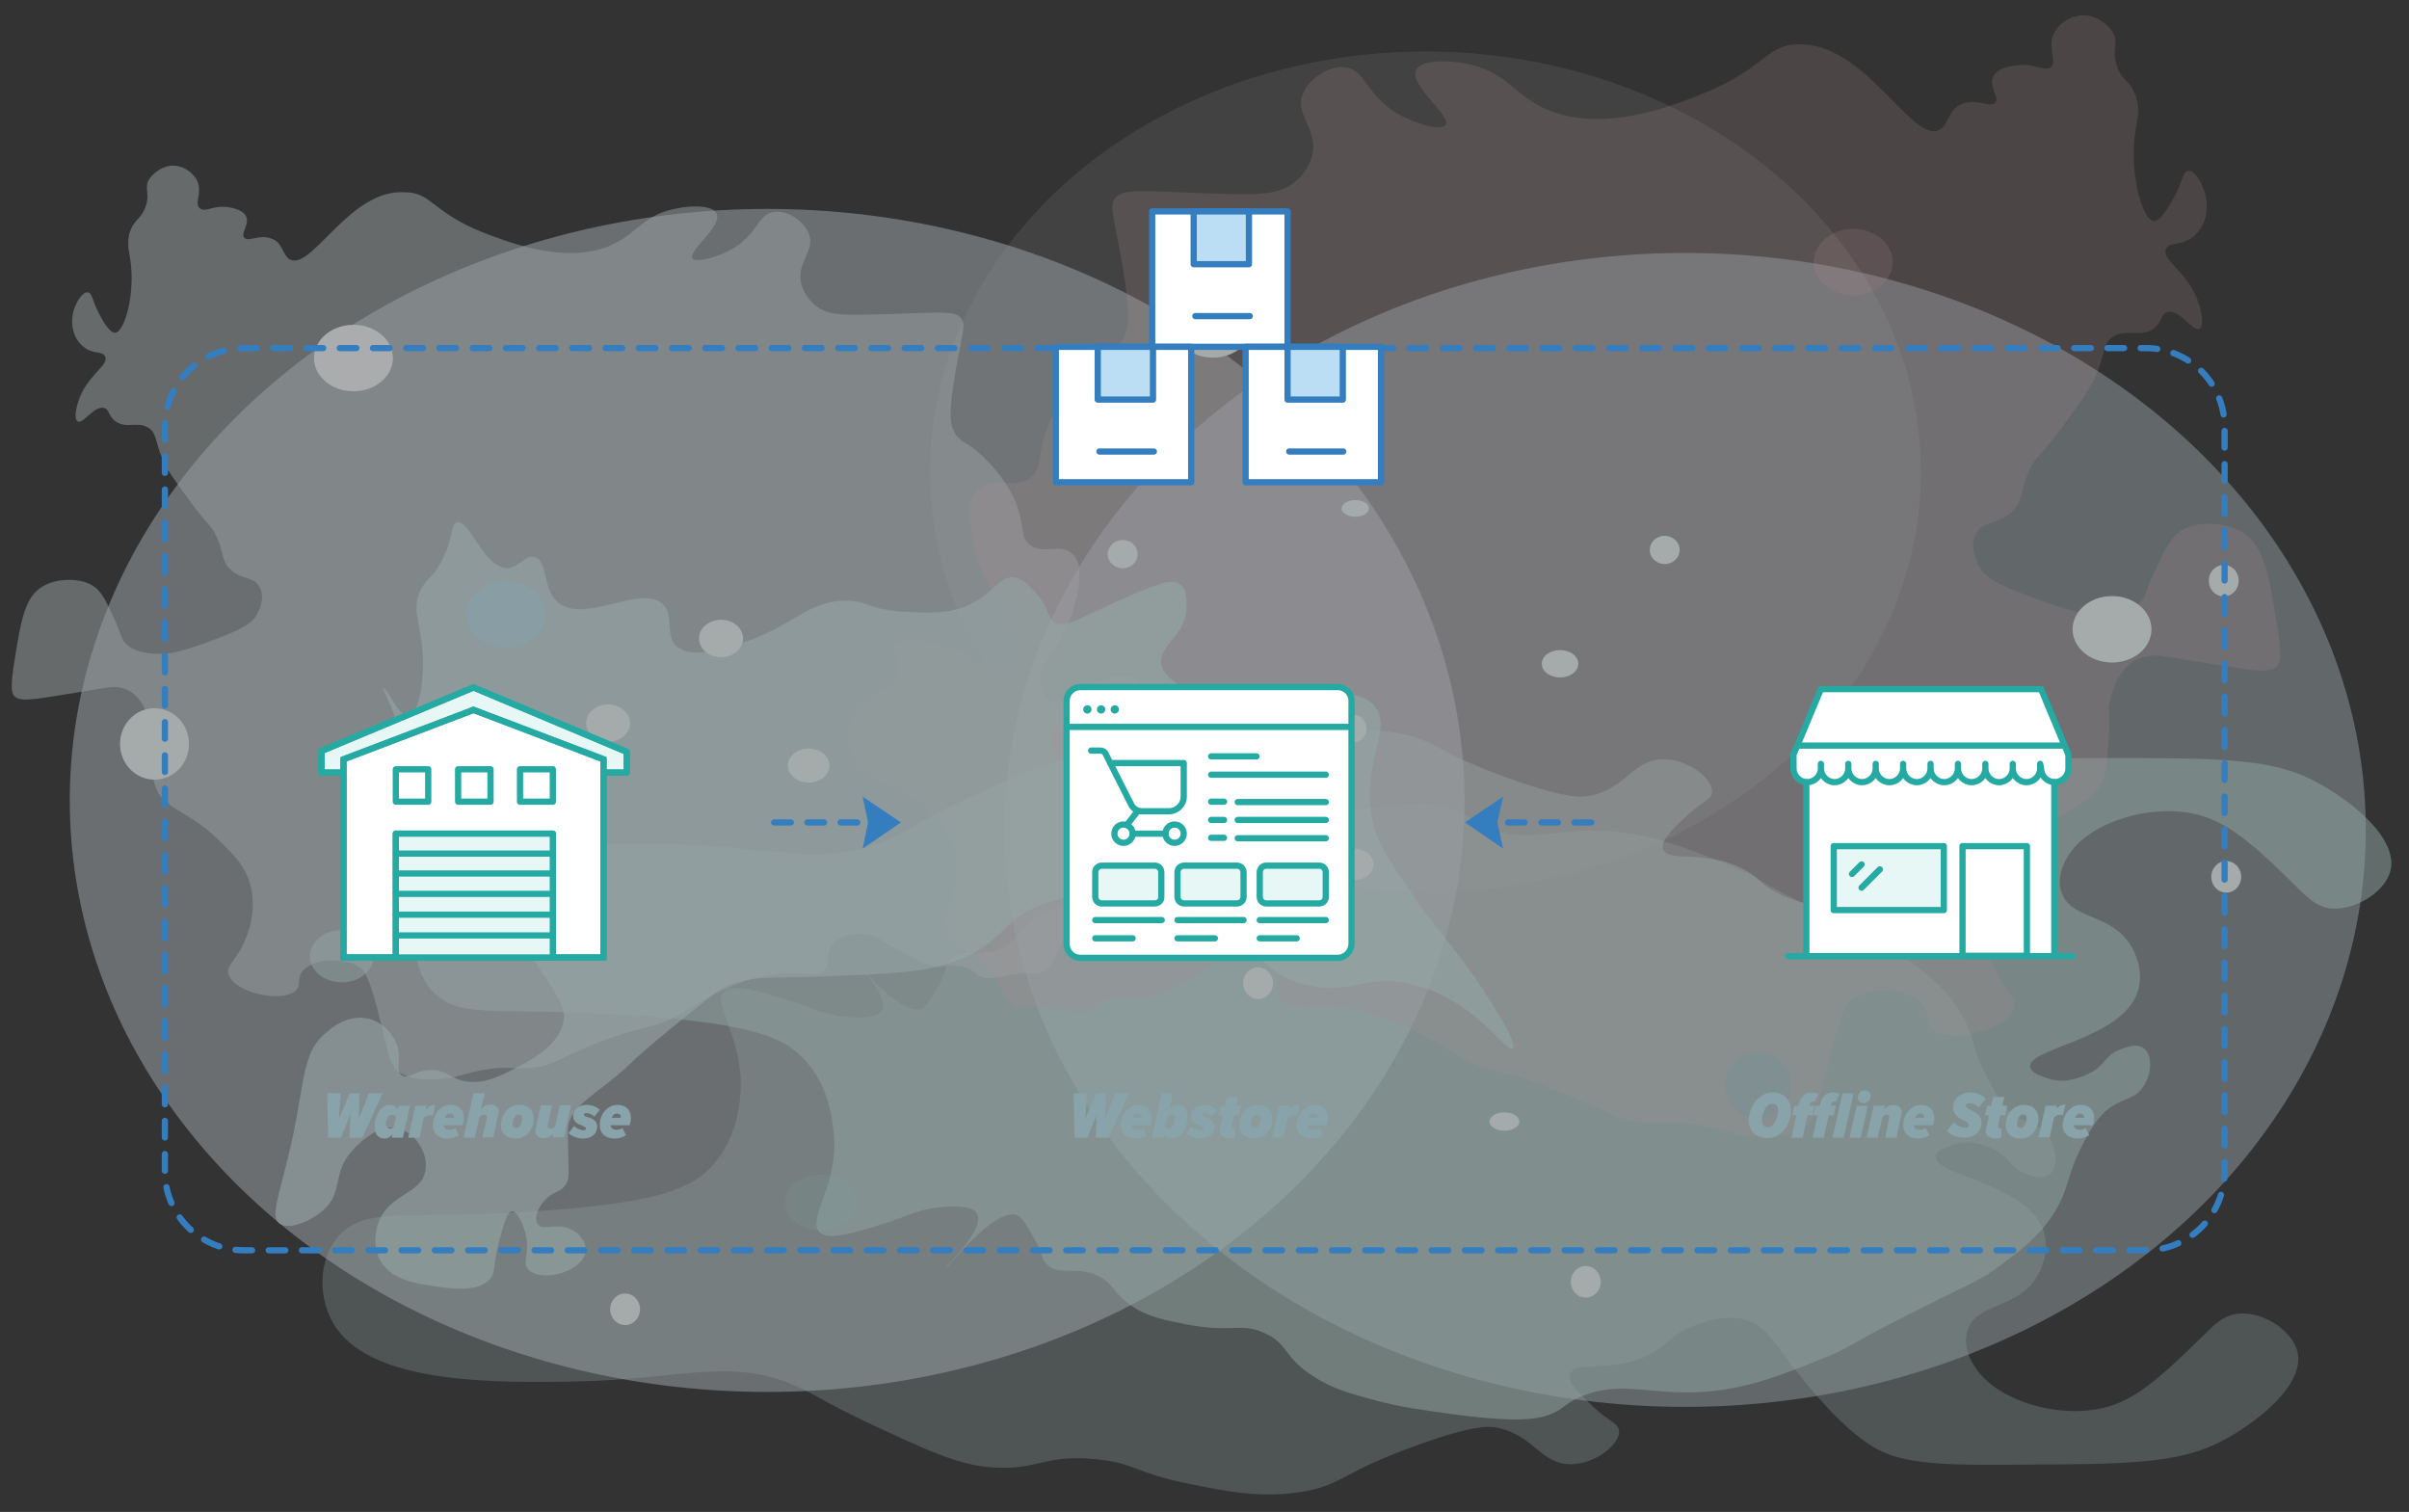 <?xml version="1.0" encoding="utf-8"?>
<!-- Generator: Adobe Illustrator 21.1.0, SVG Export Plug-In . SVG Version: 6.00 Build 0)  -->
<svg version="1.1" id="Layer_1" xmlns="http://www.w3.org/2000/svg" xmlns:xlink="http://www.w3.org/1999/xlink" x="0px" y="0px"
	 width="580px" height="364px" viewBox="0 0 580 364" style="enable-background:new 0 0 580 364;" xml:space="preserve">
<rect x="0" y="0" width="580" height="364" fill="#333333" stroke="none"/>
<style type="text/css">
	.st0{opacity:0.6;}
	.st1{opacity:0.5;fill:#EFF7FE;enable-background:new    ;}
	.st2{opacity:0.15;fill:#DFE6EA;enable-background:new    ;}
	.st3{opacity:0.45;fill:#E1F5FB;enable-background:new    ;}
	.st4{opacity:0.3;fill:#D1F0EF;enable-background:new    ;}
	.st5{opacity:0.5;fill:#D1F0EF;enable-background:new    ;}
	.st6{opacity:0.5;fill:#DCE8EF;enable-background:new    ;}
	.st7{opacity:0.2;fill:#FCC8CE;enable-background:new    ;}
	.st8{opacity:0.6;fill:#D5F1F1;enable-background:new    ;}
	.st9{opacity:0.6;fill:#BBE9F9;enable-background:new    ;}
	.st10{fill:#F1FAFA;}
	.st11{opacity:0.2;fill:#FCB9C6;enable-background:new    ;}
	.st12{fill:#FCFDFF;}
	.st13{opacity:0.1;fill:#1DD4FF;enable-background:new    ;}
	.st14{opacity:0.2;fill:#A2EAE0;enable-background:new    ;}
	.st15{fill:#FFFFFF;}
	.st16{fill:none;stroke:#24AAA3;stroke-width:1.5;stroke-linecap:round;stroke-linejoin:round;stroke-miterlimit:10;}
	.st17{fill:#E6F7F6;}
	.st18{fill:#88A3AA;}
	.st19{enable-background:new    ;}
	.st20{fill:none;stroke:#24AAA3;stroke-width:1.5;stroke-miterlimit:10;}
	.st21{fill:#24AAA3;}
	
		.st22{fill:none;stroke:#347EC0;stroke-width:1.5;stroke-linecap:round;stroke-linejoin:round;stroke-miterlimit:10;stroke-dasharray:4;}
	.st23{fill:#347EC0;}
	.st24{fill:#E6F7F6;stroke:#24AAA3;stroke-width:1.5;stroke-linecap:round;stroke-linejoin:round;stroke-miterlimit:10;}
	.st25{fill:none;stroke:#24AAA3;stroke-width:1.5;stroke-linecap:round;stroke-linejoin:round;}
	.st26{fill:#FFFFFF;stroke:#24AAA3;stroke-width:1.5;stroke-miterlimit:10;}
	.st27{fill:#E0E4E8;stroke:#24AAA3;stroke-width:1.5;stroke-linecap:round;stroke-linejoin:round;stroke-miterlimit:10;}
	.st28{fill:#E6F7F6;stroke:#24AAA3;stroke-width:1.5;stroke-linecap:round;stroke-linejoin:round;}
	.st29{fill:#C6E2F3;stroke:#24AAA3;stroke-width:1.5;stroke-linecap:round;stroke-linejoin:round;}
	.st30{fill:#FFFFFF;stroke:#347EC0;stroke-width:1.5;stroke-linecap:round;stroke-linejoin:round;stroke-miterlimit:10;}
	.st31{fill:#BBDEF4;stroke:#347EC0;stroke-width:1.5;stroke-linecap:round;stroke-linejoin:round;}
	.st32{fill:none;stroke:#347EC0;stroke-width:1.5;stroke-linecap:round;stroke-linejoin:round;stroke-miterlimit:10;}
</style>
<g id="Layer_2">
	<g id="Layer_2_1_">
		<g class="st0">
			<ellipse class="st1" cx="184.7" cy="192.7" rx="167.9" ry="142.4"/>
			<ellipse class="st2" cx="343.2" cy="113.6" rx="119.3" ry="101.2"/>
			<ellipse class="st3" cx="405.7" cy="199.8" rx="163.9" ry="138.9"/>
			<path class="st4" d="M174.7,238.5c2.5-1.7,8.4,0.2,15.8,2.5c5.3,1.7,8,3.3,13.3,3.8c2.8,0.2,7.1,0.5,8.4-1.4
				c2.6-3.6-7.6-13-7.4-13.2c0.3-0.2,11.5,14.4,16.9,12.7c1.3-0.5,2.2-2,4.1-5.3c2.5-4.4,1.8-5.5,3.5-6.9c2.9-2.3,5.9-0.3,10.9-2
				c5.1-1.9,4.4-4.9,10.1-8.3c3.7-2.2,7.1-2.8,12.5-3.9c11.1-2,12.7,0.5,18.2-1.9c6.2-2.5,4.7-6,12.5-10.8c4.3-2.7,8.1-3.8,14.4-5.5
				c6.4-1.9,11-2.3,19.1-3.4c16.4-2.2,20.4-1.1,22.6-0.2c3.8,1.4,3.7,2.5,7.4,4.2c8.4,3.9,15.5,1.4,25.1,1.1
				c13.5-0.3,23.9,4.1,35.4,8.8c6,2.5,3,1.9,21.8,11.3c12.5,6.3,14.9,7,19.6,10.6c5.3,3.9,11,8.3,14.4,15.5
				c2.1,4.4,1.8,6.9,5.4,13.8c2.9,5.6,4.9,7.4,6.5,8.6c3.4,2.3,5.3,1.9,7.4,4.2c3,3.4,3,9.1,0.3,10.3c-1.8,0.9-4.3-0.2-5.4-0.6
				c-3.5-1.4-3.2-3.3-6.5-5.3c-0.6-0.3-5-3-9.8-1.9c-0.5,0.2-4.8,1.1-5.2,3c-0.9,4.5,21.8,6.6,25.9,17.7c1.5,4.2,0.3,9.2-2.4,12.7
				c-4.8,6.1-13,5.3-15.5,10.8c-1.9,4.1,0.7,8.5,1.4,9.4c5.3,8.8,22.4,13.5,33.8,9.2c6.9-2.5,13.6-9.1,20.7-16
				c3.2-3.1,5.1-5.3,8.7-5.8c5.7-0.8,12.8,3.6,14.4,8.6c2.6,8.1-9.8,17.9-18.8,22.4c-10,5-22.2,5.2-46.3,5.3
				c-19.8,0.2-29.8,0-36.8-4.2c-7.8-4.7-15.2-14.1-18.5-18.2c-5.6-7-7.6-11.6-13.3-12.7c-6-1.1-12.5,2-13.9,2.8
				c-4.1,2-3.7,3.3-7.4,5.3c-9,5.2-18.5,1.9-19.9,5c-0.9,2,2.1,4.9,5.2,7.8c4,3.9,6.3,4.1,6.5,6c0.4,3.1-5.5,8-11.4,8.1
				c-7.4,0.2-9-7-18-8.8c-1.8-0.3-5.3-0.8-19.1,4.2c-18.5,6.6-17.8,9.4-27,11.1c-10.3,1.9-19.4,0-28.6-1.9
				c-12.4-2.5-12.5-4.9-21.8-5.8c-12.8-1.3-14.2,3-25.9,1.9c-8-0.8-14.9-4.1-28.9-10.6c-11.5-5.5-12.4-6.7-17.4-8.9
				c-16.2-7-27.2-1.6-53.4-1.1c-19.2,0.3-47.7,0.6-57.2-12.7c-4.8-6.7-4.8-17.2,1.1-23c6.7-6.6,16.7-3,49.8-5.5
				c27-2,34.2-5.5,38.7-9.9c6.1-6.1,7.1-13.9,7.4-16.4C180,250.5,170.6,241.3,174.7,238.5z"/>
			<path class="st5" d="M197.6,296.9c2.5,1.7,8.4-0.2,15.8-2.5c5.3-1.7,8-3.4,13.3-3.8c2.8-0.2,7.1-0.5,8.4,1.4
				c2.6,3.6-7.6,13-7.3,13.2c0.3,0.2,11.4-14.4,16.9-12.7c1.3,0.5,2.3,2,4.1,5.3c2.5,4.4,1.8,5.5,3.6,6.9c2.9,2.3,5.9,0.3,10.9,2
				c5.1,1.9,4.4,4.9,10.1,8.3c3.7,2.2,7.1,2.8,12.5,3.9c11.1,2,12.7-0.5,18.2,1.9c6.2,2.5,4.7,6,12.5,10.8c4.3,2.7,8.1,3.8,14.4,5.5
				c6.4,1.7,11,2.3,19.1,3.4c16.4,2.2,20.4,0.9,22.6,0.2c3.8-1.4,3.7-2.5,7.3-4.2c8.4-3.9,15.5-1.4,25-1.3
				c13.5,0.3,23.9-4.1,35.4-8.8c6-2.5,3-1.9,21.8-11.3c12.5-6.3,14.9-7,19.6-10.6c5.3-3.9,11-8.3,14.4-15.5
				c2.1-4.5,1.8-6.9,5.4-13.8c2.9-5.6,4.8-7.4,6.5-8.6c3.4-2.3,5.3-1.9,7.3-4.2c3-3.4,3-9.1,0.3-10.3c-1.8-0.9-4.3,0.2-5.4,0.6
				c-3.5,1.4-3.2,3.3-6.5,5.3c-0.6,0.3-5,3-9.8,1.9c-0.5-0.2-4.8-1.1-5.2-3c-0.9-4.5,21.8-6.6,25.8-17.9c1.5-4.2,0.2-9.2-2.5-12.7
				c-4.8-6.1-13-5.3-15.5-10.8c-1.9-4.1,0.7-8.5,1.3-9.4c5.3-8.8,22.4-13.5,33.7-9.2c6.9,2.5,13.7,9.1,20.7,16
				c3.2,3.1,5.2,5.3,8.7,5.8c5.7,0.6,12.8-3.6,14.4-8.6c2.6-8.1-9.8-17.9-18.8-22.4c-10-5-22.2-5.2-46.3-5.2
				c-19.8,0-29.8,0-36.8,4.2c-7.8,4.7-15.2,14.1-18.5,18.3c-5.6,7-7.6,11.6-13.3,12.7c-6,1.1-12.5-2-13.9-2.8
				c-4.1-2-3.7-3.3-7.4-5.3c-9-5.2-18.5-1.9-19.9-5c-0.9-2,2.1-4.9,5.2-7.8c4-3.9,6.3-4.1,6.5-6c0.4-3.1-5.5-8-11.5-8
				c-7.4-0.2-9,7-18,8.8c-1.8,0.3-5.3,0.8-19.1-4.1c-18.5-6.6-17.8-9.4-27-11c-10.3-1.9-19.5,0-28.6,1.9
				c-12.4,2.5-12.5,4.9-21.8,5.8c-12.8,1.3-14.2-3-25.9-1.9c-8,0.8-14.9,4.1-28.8,10.6c-11.5,5.5-12.3,6.9-17.4,9.1
				c-16.1,7-27.2,1.6-53.4,1.3c-19.2-0.3-47.7-0.6-57.2,12.8c-4.8,6.7-4.8,17.2,1.1,23c6.7,6.6,16.7,3,49.8,5.5
				c27,2,34.2,5.3,38.7,9.9c6.1,6.1,7.1,13.9,7.4,16.4C202.9,284.7,193.5,293.9,197.6,296.9z"/>
			<path class="st6" d="M70.1,62.6c-2.2-0.8-1.8-4.5-5.2-5.3c-2.6-0.8-4.9,0.9-6,0c-1.2-1.1,1.5-3.4,0.2-5.5c-0.9-1.4-3.1-1.7-4-1.9
				c-3.7-0.6-5.6,1.3-6.9,0.3c-1.7-1.1,0.9-4.1-1-7.2c-0.9-1.4-2.8-3-5.2-3.1c-2.6-0.2-4.9,1.6-6,3.1c-1.5,2.3,0.3,3.4-1,6.9
				c-1,2.7-2.4,2.8-3.5,5.3c-1.1,2.7-0.5,5-0.2,6.9c1.4,8.1-1.2,17.7-3.5,18c-1.4,0.2-3.2-3.1-4-4.7c-1.6-3-1.6-5-2.7-5
				c-1.1-0.2-2.4,1.9-2.9,3.1c-1.4,3-1.2,7.5,1.9,10c2.4,1.9,4.5,0.9,5.2,2.3c1.1,2.2-4.5,4.5-6.5,11c-0.7,2.2-0.9,4.4,0,4.7
				c1.3,0.5,3.8-3.8,6.2-3.3c1.4,0.3,1,2,2.9,3.3c2.5,1.7,5,0,7.5,1.3c2.3,1.1,1.9,3.3,3.7,7.7c1,2.5,2.8,4.9,6.3,9.7
				c4.8,6.6,5.3,6,6.7,8.9c2,4.4,1.1,6.1,3.7,8.3c2.6,2.2,5,1.4,6.5,3.6c1.6,2.3,0.5,5.6-0.8,7.5c-1.6,2.3-4.9,3.6-11.5,6.1
				c-7.3,2.7-9.9,2.8-11,2.8c-2.1,0-5.6,0-8.1-1.9c-1.9-1.4-1.5-2.7-3.7-7.2c-1.9-4.1-2.9-6.1-5-7.4c-3-1.7-7.7-1.7-11-0.2
				c-5.2,2.3-6.1,8.1-7.9,19.6c-0.9,5.8-0.4,6.9,0.4,7.5c1.8,1.3,4.9,0.5,19.8-1.9c2.9-0.5,4.8-0.8,6.7,0c4.1,1.6,5.4,6.4,5.8,7.8
				c0.7,2.7,0.1,3.3,0.4,8.1c0.2,3.8,0.3,5.6,1,7.5c1.9,5.5,7.1,5.3,14.8,12.5c3.4,3.3,6.8,6.4,8.1,11.3c1.4,5.3-0.1,10.3-1,12.5
				c-2.1,5.6-5.1,6.7-4.2,9.1c1.5,4.4,12.7,6.7,16,3.9c1.6-1.4,0.2-3.1,1.9-5c2.5-2.7,9.3-3.3,13.3-0.9c1.3,0.8,2.7,2.2,5.4,13.6
				c1.9,7.8,2,10.2,4.6,11.9c2.8,1.9,6.6,1.7,9.4,1.6c4.3-0.2,5.5-1.3,10.6-2.2c6.1-1.1,7.3,0,12.3-0.6c5-0.6,5.4-2,14.2-5.5
				c13.1-5.3,14.6-3.4,21.4-7.7c1.6-0.9,4.9-3.1,10-5.5c3.1-1.4,4.9-2,5.8-2.3c1.6-0.5,5-1.6,9.4-1.7c5.5-0.3,6.8,0.8,8.5-0.3
				c2.5-1.7,0.4-4.7,3.1-7.2c2-1.9,5.4-2.2,7.7-1.9c2.5,0.3,2.8,1.3,8.3,4.2c3.9,2,5.8,3.1,7.7,3.4c3.5,0.5,5.1-0.6,8.1,0.5
				c2.2,0.8,1.9,1.7,3.8,2.3c2.3,0.6,3.5-0.2,8.1-0.8c4.9-0.6,4.8,0.2,6.3-0.5c3.4-1.6,2.3-5,6.2-8.8c2.6-2.5,3.8-1.6,5.6-3.4
				c4.6-4.9-3.1-11.7,0.8-20.2c1.6-3.4,4.4-5.8,6.2-7.2c5.9-4.9,10-4.2,12.5-8.1c1.7-2.8,2.1-6.7,0.2-9.7c-2.5-3.9-7.4-3.8-8.5-7.4
				c-0.8-2.7,1.5-4.4,0.2-5.6c-1.9-2-8.2-0.2-9,0.2c-6.9,2-8.9,6.1-11.7,5.3c-2.7-0.8-3.1-5-3.1-5.2c-0.3-3.1,1.6-4.5,4.2-8.9
				c1.2-2,3.9-6.7,4.8-12.2c0.6-3.4,1.2-7.7-1.5-9.7c-2.8-2.2-6.3,0.3-9.6-1.7c-3-1.9-1.3-4.5-3.8-10.6c-2.4-5.6-6.5-9.6-8.1-11.1
				c-3.8-3.6-4.6-2.8-6.2-5c-1.5-2.2-2-4.7,0-16.1c1.6-9.1,2.5-10.6,1-12.2c-1.5-1.4-3.5-1.3-16.5-0.8c-11.1,0.3-14.8,0.5-17.9-1.7
				c-2.8-2-3.7-4.9-3.8-5.2c-1.6-5.3,3.5-8.3,1.7-12.5c-1.2-3-5.1-5.6-8.3-5.2c-4,0.5-3.9,5.5-10.4,9.1c-3.6,2-8.3,3.1-9.2,2.2
				c-1.6-1.7,7.6-8,5.6-11.1c-1.5-2.3-8.4-1.3-9-1.1c-8.7,1.4-9.9,6.4-16.9,9.2c-11,4.4-24.8-1.3-30.4-3.4
				c-12.1-4.9-12.3-9.7-18.7-9.6C84.5,45.4,75.4,64.5,70.1,62.6z"/>
			<path class="st7" d="M466.6,31.4c2.7-0.9,2.2-5.5,6.4-6.6c3.2-0.9,6.1,1.1,7.3,0c1.4-1.3-1.9-4.2-0.2-6.7c1.1-1.7,3.8-2.2,5-2.3
				c4.5-0.8,6.8,1.4,8.5,0.5c2-1.3-1.1-5,1.2-8.8c1.1-1.9,3.5-3.6,6.4-3.8c3.2-0.2,6,1.9,7.3,3.8c1.9,2.8-0.3,4.2,1.2,8.5
				c1.2,3.3,3,3.4,4.3,6.6c1.4,3.3,0.6,6.1,0.2,8.5c-1.7,10,1.5,21.8,4.3,22.1c1.7,0.2,3.9-3.9,5-5.8c2-3.6,2-6.1,3.3-6.3
				c1.4-0.2,2.9,2.3,3.5,3.8c1.7,3.8,1.5,9.2-2.4,12.2c-2.9,2.2-5.6,1.1-6.4,2.8c-1.3,2.7,5.6,5.6,8,13.5c0.8,2.7,1,5.5,0,5.8
				c-1.6,0.6-4.7-4.7-7.6-4.1c-1.7,0.3-1.2,2.5-3.5,4.1c-3,2-6.1,0-9.2,1.6c-2.9,1.4-2.3,4.1-4.5,9.4c-1.3,3-3.4,6.1-7.8,12.1
				c-5.8,8-6.6,7.2-8.3,11c-2.4,5.3-1.3,7.5-4.5,10.2s-6.2,1.9-8,4.4c-2,2.8-0.7,6.9,0.9,9.2c1.9,2.8,6,4.4,14.2,7.4
				c9,3.3,12.1,3.4,13.5,3.4c2.6,0,6.8,0,9.9-2.3c2.3-1.7,1.8-3.3,4.5-8.8c2.4-5,3.6-7.5,6.1-9.1c3.7-2.2,9.4-2,13.5-0.2
				c6.3,3,7.5,9.9,9.7,24c1.1,7.2,0.5,8.5-0.5,9.2c-2.2,1.6-6,0.6-24.3-2.3c-3.6-0.6-5.8-0.9-8.3,0c-5.1,2-6.6,7.8-7.1,9.6
				c-0.9,3.3-0.1,4.1-0.5,10c-0.3,4.5-0.4,7-1.2,9.2c-2.3,6.7-8.7,6.6-18.2,15.3c-4.2,3.9-8.3,7.8-9.9,13.8
				c-1.7,6.6,0.2,12.7,1.2,15.3c2.6,6.9,6.2,8.1,5.2,11.3c-1.8,5.3-15.6,8.3-19.6,4.9c-2-1.7-0.2-3.9-2.4-6.3
				c-3.1-3.3-11.5-4.1-16.3-1.3c-1.6,0.9-3.3,2.7-6.6,16.8c-2.3,9.7-2.4,12.5-5.7,14.6c-3.5,2.2-8.1,2-11.6,2
				c-5.3-0.2-6.7-1.6-13-2.7c-7.5-1.3-9,0-15.1-0.8s-6.7-2.3-17.5-6.7c-16.1-6.6-18-4.4-26.2-9.4c-2-1.3-6-3.9-12.3-6.7
				c-3.8-1.7-6.1-2.5-7.1-2.8c-1.9-0.6-6.1-1.9-11.6-2.2c-6.8-0.5-8.3,0.9-10.4-0.5c-3-2-0.4-5.8-3.8-8.8c-2.5-2.2-6.6-2.8-9.4-2.3
				c-3,0.3-3.5,1.6-10.2,5.2c-4.8,2.5-7.1,3.9-9.4,4.2c-4.4,0.6-6.3-0.8-9.9,0.6c-2.7,1.1-2.3,2-4.7,2.8c-2.8,0.8-4.3-0.3-9.9-0.9
				c-6-0.8-5.9,0.3-7.8-0.6c-4.2-1.9-2.8-6.3-7.6-10.8c-3.2-3.1-4.7-1.9-6.9-4.2c-5.7-6.1,3.8-14.4-0.9-24.9c-1.9-4.2-5.4-7-7.6-8.8
				c-7.2-5.8-12.3-5.2-15.4-10c-2.1-3.4-2.6-8.3-0.2-12.1c3.1-4.7,9.1-4.5,10.4-9.1c1-3.3-1.8-5.3-0.2-7c2.3-2.3,10-0.2,11.1,0.2
				c8.5,2.5,11,7.5,14.4,6.6c3.3-0.9,3.8-6.1,3.8-6.4c0.3-3.8-2-5.6-5.2-11c-1.5-2.5-4.8-8.1-5.9-15c-0.7-4.4-1.5-9.6,1.9-12.1
				c3.5-2.7,7.8,0.3,11.8-2.2c3.6-2.3,1.5-5.5,4.7-13c3-6.9,7.9-11.7,9.9-13.6c4.7-4.4,5.7-3.4,7.6-6.3c1.8-2.7,2.5-5.8,0-19.9
				c-2-11.1-3.1-13.2-1.2-15c1.8-1.7,4.4-1.6,20.3-0.9c13.6,0.5,18.1,0.5,22-2.2c3.5-2.5,4.6-5.8,4.7-6.4c2-6.6-4.3-10.2-2.1-15.3
				c1.4-3.6,6.3-6.9,10.2-6.4c4.9,0.6,4.8,6.6,12.8,11.3c4.4,2.5,10.1,3.9,11.3,2.7c1.9-2.2-9.3-9.9-6.9-13.6
				c1.9-2.8,10.3-1.6,11.1-1.4c10.7,1.7,12.2,8,20.8,11.4c13.5,5.5,30.5-1.4,37.3-4.2c14.8-6,15.1-11.9,22.9-11.7
				C448.8,10.3,460.1,33.9,466.6,31.4z"/>
			<path class="st8" d="M110.1,125.7c-1.8,0.3-0.7,4.5-4.5,10.6c-2,3.3-2.9,3-4.2,5.5c-2.4,4.5-0.3,7.7,0.3,14.4
				c0.6,7-0.7,15.7-3.4,16.1c-2.3,0.3-5.2-6.9-5.9-6.6c-0.8,0.3,6.1,9.6,2.8,18c-2.4,6-8.8,8.9-7.5,10.6c1.2,1.7,6.7-1.1,12.3,1.7
				c1.9,0.9,3,2.2,5.3,4.7c3.4,3.9,4.5,6.3,7,10c1.7,2.5,1.3,1.7,8.4,10.5c4.6,5.8,6.9,8.6,8.9,11.6c4.4,6.4,6.6,9.7,6.1,12.8
				c-0.8,6-8,9.7-11.7,11.6c-3.6,1.9-7.6,3.9-12,3.1c-3.5-0.6-4.5-2.7-8.1-2.7c-3.8,0-5.4,2.2-7,1.4c-2.1-1.1,0.4-4.9-2-8.9
				c-0.1-0.3-2.5-4.4-7-5c-4.1-0.6-7.7,2-8.9,3.1c-6.1,4.7-5.4,10.5-8.4,24.9c-3,14.3-6,19.9-3.1,21.6c2.4,1.4,7.4-0.8,10.3-3.3
				c5-4.4,2-8.8,7-14.4c0.6-0.6,5.5-6.3,10.6-5.5c4.4,0.8,7.9,6.1,7,10.5c-1.1,5.5-8.5,5.3-11.2,12.1c-0.2,0.6-2.3,6.1,1.1,10.5
				c2.9,3.6,7.9,4.4,12,5c3.9,0.6,10.3,1.6,13.4-1.4c1.9-1.7,0.7-3.3,2.8-10.6c0.9-3.3,1.7-6,2.8-6c1.3,0,2.8,3.3,3.4,6.1
				c0.8,4.5-1.1,6.4,0.6,8c1.8,1.9,6,1.6,8.7,0.5c0.5-0.2,4.9-1.9,5-5.2c0.1-2.3-1.8-4.4-3.9-5.2c-3.3-1.4-6.2,0.5-7.5-0.9
				c-1.3-1.3,0-4.4,1.7-6.1c1.9-2,3.3-1.6,4.7-3.3c1.2-1.6,0.9-2.8,0.8-8.3c-0.1-3.8-0.1-5.5,0-6.1c0.7-3.9,3.9-6,9.8-10.6
				c6.9-5.5,2.1-2.3,14.8-12.8c7.5-6.1,11.3-9.2,12.9-10c6.7-3.1,11-2,25.7-2.7c14.6-0.6,21.9-0.9,28.5-3.1
				c13.8-4.5,12.1-11,24-14.7c17.4-5.3,36.3,3.4,38,4.2c13.2,6.4,12.8,13.3,24.6,15.8c10.3,2.2,13.2-2.5,23.7-0.5
				c15.8,3.1,23.6,16.8,25.4,15.7c1.6-0.9-5.6-11.7-7.5-14.7c-6.6-9.9-10.1-12.8-15.9-21.3c-5.6-8.1-8.5-12.4-9.8-16.8
				c-4.5-15.5,5.6-24.9-0.8-30.4c-3.2-2.7-8.3-2.5-16.8-2.3c-10.1,0.2-11.9,2.7-18.7,1.7c-5.9-0.9-14.3-4.1-15.1-8.8
				c-0.7-4.5,6.2-6.9,6.1-13.9c0-1.7,0-4.4-2-5.5c-1.4-0.8-4-0.8-20.4,7c-4.7,2.2-7,3.4-8.9,2.7c-2.4-1.1-1.7-4.1-5.6-8
				c-1.7-1.7-2.8-2.8-4.5-3.1c-3.6-0.5-5.1,3.9-10.9,6.6c-4.7,2.2-9.5,2-15.4,1.7c-9.1-0.5-8.9-2.7-14.5-2.7
				c-10.4,0.2-13.1,7.7-29.9,11.6c-4.5,1.1-7.4,1.3-9.8,0c-4.4-2.2-0.9-8.1-4.5-11c-5.4-4.2-17.8,4.5-24.3,0.3
				c-4.7-3.1-2.8-10.6-6.4-11.4c-2.3-0.5-3.4,2.5-6.4,2.7C116.5,136.7,113.1,125.2,110.1,125.7z"/>
			<ellipse class="st9" cx="121.8" cy="147.9" rx="9.5" ry="8"/>
			<ellipse class="st10" cx="292" cy="78.1" rx="9.5" ry="8"/>
			<ellipse class="st10" cx="508.5" cy="151.5" rx="9.5" ry="8"/>
			<ellipse class="st11" cx="446.2" cy="63.1" rx="9.5" ry="8"/>
			<ellipse class="st12" cx="85.1" cy="86.2" rx="9.5" ry="8"/>
			<ellipse class="st10" cx="146.4" cy="174.1" rx="5.3" ry="4.5"/>
			<ellipse class="st10" cx="173.6" cy="153.7" rx="5.3" ry="4.5"/>
			<ellipse class="st10" cx="194.7" cy="184.3" rx="5" ry="4.1"/>
			<ellipse class="st7" cx="263.2" cy="178.6" rx="10.1" ry="6.6"/>
			<ellipse class="st10" cx="302.9" cy="236.7" rx="3.6" ry="3.8"/>
			<ellipse class="st10" cx="150.5" cy="315.2" rx="3.6" ry="3.8"/>
			<ellipse class="st10" cx="381.8" cy="308.6" rx="3.6" ry="3.8"/>
			<ellipse class="st10" cx="536" cy="211.1" rx="3.6" ry="3.8"/>
			<ellipse class="st10" cx="535.4" cy="139.8" rx="3.6" ry="3.8"/>
			<ellipse class="st10" cx="326" cy="208.1" rx="4.7" ry="3.8"/>
			<ellipse class="st10" cx="326" cy="175.4" rx="3" ry="3.3"/>
			<ellipse class="st10" cx="375.6" cy="159.8" rx="4.4" ry="3.3"/>
			<ellipse class="st10" cx="400.8" cy="132.4" rx="3.6" ry="3.4"/>
			<ellipse class="st10" cx="270.3" cy="133.4" rx="3.6" ry="3.4"/>
			<ellipse class="st10" cx="326.3" cy="122.4" rx="3.3" ry="2"/>
			<ellipse class="st10" cx="362.2" cy="270" rx="3.6" ry="2.2"/>
			<ellipse class="st13" cx="423.3" cy="261.2" rx="7.9" ry="8"/>
			<ellipse class="st14" cx="197.6" cy="289.5" rx="8.6" ry="6.7"/>
			<ellipse class="st5" cx="82.3" cy="230.2" rx="7.7" ry="6.3"/>
			<ellipse class="st10" cx="37.2" cy="179.1" rx="8.3" ry="8.6"/>
		</g>
	</g>
</g>
<g>
	<g>
		<path class="st15" d="M494.6,230.2v-41.9c1.8,0,3.3-1.5,3.3-3.3v-3.3l-6.6-15.8h-53l-6.6,15.8v3.3c0,1.8,1.5,3.3,3.3,3.3v41.9
			H494.6z"/>
		<line class="st16" x1="430.5" y1="230.2" x2="499" y2="230.2"/>
		<line class="st16" x1="434.9" y1="230.2" x2="434.9" y2="188.3"/>
		<line class="st16" x1="494.6" y1="230.2" x2="494.6" y2="188.3"/>
		<path class="st16" d="M491.2,183.9v1.1c0,1.8-1.5,3.3-3.3,3.3s-3.3-1.5-3.3-3.3v-1.1v1.1c0,1.8-1.5,3.3-3.3,3.3s-3.3-1.5-3.3-3.3
			v-1.1v1.1c0,1.8-1.5,3.3-3.3,3.3s-3.3-1.5-3.3-3.3v-1.1v1.1c0,1.8-1.5,3.3-3.3,3.3s-3.3-1.5-3.3-3.3v-1.1v1.1
			c0,1.8-1.5,3.3-3.3,3.3s-3.3-1.5-3.3-3.3v-1.1v1.1c0,1.8-1.5,3.3-3.3,3.3s-3.3-1.5-3.3-3.3v-1.1v1.1c0,1.8-1.5,3.3-3.3,3.3
			s-3.3-1.5-3.3-3.3v-1.1v1.1c0,1.8-1.5,3.3-3.3,3.3s-3.3-1.5-3.3-3.3v-1.1v1.1c0,1.8-1.5,3.3-3.3,3.3s-3.3-1.5-3.3-3.3v-3.3
			l6.6-15.8h53l6.6,15.8v3.3c0,1.8-1.5,3.3-3.3,3.3s-3.3-1.5-3.3-3.3L491.2,183.9L491.2,183.9z"/>
		<line class="st16" x1="496.3" y1="179.5" x2="433" y2="179.5"/>
		<rect x="472.5" y="203.7" class="st16" width="15.5" height="26.4"/>
		<rect x="441.5" y="203.7" class="st17" width="26.5" height="15.4"/>
		<rect x="441.5" y="203.7" class="st16" width="26.5" height="15.4"/>
		<line class="st16" x1="448.2" y1="208.1" x2="445.9" y2="210.4"/>
		<line class="st16" x1="452.6" y1="209.3" x2="448.2" y2="213.7"/>
	</g>
</g>
<g>
	<path class="st18" d="M264.1,268.1l-2.3,5.8h-3.1l-0.2-10.7h3.2l-0.4,6.2l2.6-6.2h2.3l-0.1,6.2l2.4-6.2h3.3l-4.9,10.7h-3.1
		L264.1,268.1z"/>
	<path class="st18" d="M274.1,266c2,0,3.2,1.2,3.2,3.2c0,0.6-0.2,1.4-0.3,1.7h-4.6v0.1c0,0.2,0.3,1,1.4,1c0.5,0,1.1-0.2,1.5-0.4
		l0.8,1.7c-0.7,0.5-1.8,0.8-2.7,0.8c-2.2,0-3.6-1.2-3.6-3.3C269.9,268.4,271.5,266,274.1,266z M274.9,268.9c0-0.4-0.3-0.8-1-0.8
		s-1.1,0.6-1.2,1h2.1C274.9,269,274.9,269,274.9,268.9z"/>
	<path class="st18" d="M280,273.9h-2.7l2.4-10.7h2.7l-0.8,3.8c0.6-0.8,1.2-1,1.9-1c1.5,0,2.4,1,2.4,2.9c0,2.1-1.2,5.2-3.6,5.2
		c-0.9,0-1.6-0.3-2-1L280,273.9z M282,268.3c-0.4,0-0.7,0.2-0.9,0.5l-0.5,2.3c0.2,0.4,0.5,0.5,0.9,0.5c0.9,0,1.4-1.4,1.4-2.3
		C283,268.7,282.6,268.3,282,268.3z"/>
	<path class="st18" d="M286.9,271.1c0.4,0.4,1.4,1,2.3,1c0.4,0,0.6-0.2,0.6-0.4c0-0.3-0.4-0.4-0.9-0.7c-0.9-0.3-2.2-0.9-2.2-2.2
		c0-1.4,1.1-2.8,3.2-2.8c1.2,0,2.4,0.4,3.2,1.2l-1.3,1.6c-0.3-0.3-1.1-0.8-1.9-0.8c-0.4,0-0.6,0.1-0.6,0.4c0,0.2,0.3,0.4,0.8,0.5
		c1,0.3,2.4,0.8,2.4,2.3c0,1.6-1.3,2.9-3.4,2.9c-1.4,0-2.8-0.6-3.5-1.3L286.9,271.1z"/>
	<path class="st18" d="M293.7,271.6l0.7-3.1h-1l0.5-2.3h1l0.5-2.1h2.7l-0.5,2.1h1.2l-0.5,2.3h-1.2l-0.5,2.4c0,0.1,0,0.3,0,0.3
		c0,0.3,0.2,0.5,0.5,0.5c0.1,0,0.3,0,0.3-0.1v2.2c-0.3,0.2-0.7,0.3-1.2,0.3c-1.6,0-2.6-0.6-2.6-1.8
		C293.6,272.1,293.6,271.9,293.7,271.6z"/>
	<path class="st18" d="M302.7,266c2.4,0,3.6,1.4,3.6,3.4c0,2.3-1.6,4.7-4.3,4.7c-2.4,0-3.6-1.4-3.6-3.4
		C298.4,268.4,300.1,266,302.7,266z M302.6,268.3c-0.9,0-1.4,1.5-1.4,2.3c0,0.7,0.4,1,0.9,1c0.9,0,1.4-1.5,1.4-2.3
		C303.5,268.7,303.2,268.3,302.6,268.3z"/>
	<path class="st18" d="M308,266.2h2.7l-0.2,0.9c0.5-0.6,1.3-1.1,2.3-1.1l-0.6,2.6c-0.1-0.1-0.4-0.1-0.7-0.1c-0.6,0-1.1,0.2-1.5,0.7
		l-1,4.7h-2.7L308,266.2z"/>
	<path class="st18" d="M316.5,266c2,0,3.2,1.2,3.2,3.2c0,0.6-0.2,1.4-0.3,1.7h-4.6v0.1c0,0.2,0.3,1,1.4,1c0.5,0,1.1-0.2,1.5-0.4
		l0.8,1.7c-0.7,0.5-1.8,0.8-2.7,0.8c-2.2,0-3.7-1.2-3.7-3.3C312.3,268.4,313.9,266,316.5,266z M317.3,268.9c0-0.4-0.3-0.8-1-0.8
		s-1.1,0.6-1.2,1h2.1C317.3,269,317.3,269,317.3,268.9z"/>
</g>
<g class="st19">
	<path class="st18" d="M84.4,268.1l-2.3,5.8H79l-0.2-10.7H82l-0.4,6.2l2.6-6.2h2.3l-0.1,6.2l2.4-6.2h3.3l-4.9,10.7h-3.1L84.4,268.1z
		"/>
	<path class="st18" d="M96,266.2h2.7l-1.7,7.7h-2.7l0.2-0.8c-0.6,0.7-1.2,1-1.9,1c-1.5,0-2.4-1-2.4-2.9c0-2.1,1.2-5.2,3.6-5.2
		c0.8,0,1.6,0.3,1.9,1L96,266.2z M93.9,271.7c0.4,0,0.7-0.2,0.9-0.5l0.5-2.3c-0.2-0.3-0.5-0.5-1-0.5c-0.9,0-1.4,1.4-1.4,2.3
		C93,271.3,93.4,271.7,93.9,271.7z"/>
	<path class="st18" d="M100,266.2h2.7l-0.2,0.9c0.5-0.6,1.3-1.1,2.3-1.1l-0.6,2.6c-0.1-0.1-0.4-0.1-0.7-0.1c-0.6,0-1.1,0.2-1.5,0.7
		l-1,4.7h-2.7L100,266.2z"/>
	<path class="st18" d="M108.5,266c2,0,3.2,1.2,3.2,3.2c0,0.6-0.2,1.4-0.3,1.7h-4.6v0.1c0,0.2,0.3,1,1.4,1c0.5,0,1.1-0.2,1.5-0.4
		l0.8,1.7c-0.7,0.5-1.8,0.8-2.7,0.8c-2.2,0-3.6-1.2-3.6-3.3C104.3,268.4,105.9,266,108.5,266z M109.3,268.9c0-0.4-0.3-0.8-1-0.8
		s-1.1,0.6-1.2,1h2.1C109.3,269,109.3,269,109.3,268.9z"/>
	<path class="st18" d="M117.2,269.3c0-0.1,0-0.3,0-0.4c0-0.4-0.3-0.6-0.7-0.6c-0.4,0-0.8,0.4-1.1,0.7l-1.1,4.9h-2.7l2.4-10.7h2.7
		l-0.9,3.8c0.5-0.5,1.2-1.1,2.2-1.1c1.3,0,2.1,0.7,2.1,1.7c0,0.1,0,0.4-0.1,0.5l-1.2,5.7h-2.7L117.2,269.3z"/>
	<path class="st18" d="M124.9,266c2.4,0,3.6,1.4,3.6,3.4c0,2.3-1.6,4.7-4.3,4.7c-2.4,0-3.6-1.4-3.6-3.4
		C120.7,268.4,122.3,266,124.9,266z M124.8,268.3c-0.9,0-1.4,1.5-1.4,2.3c0,0.7,0.4,1,0.9,1c0.9,0,1.4-1.5,1.4-2.3
		C125.7,268.7,125.4,268.3,124.8,268.3z"/>
	<path class="st18" d="M131.9,270.8c0,0.1,0,0.3,0,0.4c0,0.4,0.3,0.5,0.7,0.5c0.5,0,0.9-0.4,1.1-0.7l1.1-4.9h2.7l-1.7,7.7H133
		l0.2-0.9c-0.5,0.5-1.2,1.1-2.2,1.1c-1.3,0-2.1-0.7-2.1-1.7c0-0.1,0-0.4,0.1-0.5l1.2-5.7h2.7L131.9,270.8z"/>
	<path class="st18" d="M138.2,271.1c0.4,0.4,1.4,1,2.3,1c0.4,0,0.6-0.2,0.6-0.4c0-0.3-0.4-0.4-0.9-0.7c-0.9-0.3-2.2-0.9-2.2-2.2
		c0-1.4,1.1-2.8,3.2-2.8c1.2,0,2.4,0.4,3.2,1.2l-1.3,1.6c-0.3-0.3-1.1-0.8-1.9-0.8c-0.4,0-0.6,0.1-0.6,0.4c0,0.2,0.3,0.4,0.8,0.5
		c1,0.3,2.4,0.8,2.4,2.3c0,1.6-1.3,2.9-3.4,2.9c-1.4,0-2.8-0.6-3.5-1.3L138.2,271.1z"/>
	<path class="st18" d="M148.7,266c2,0,3.2,1.2,3.2,3.2c0,0.6-0.2,1.4-0.3,1.7H147v0.1c0,0.2,0.3,1,1.4,1c0.5,0,1.1-0.2,1.5-0.4
		l0.8,1.7c-0.7,0.5-1.8,0.8-2.7,0.8c-2.2,0-3.6-1.2-3.6-3.3C144.4,268.4,146.1,266,148.7,266z M149.5,268.9c0-0.4-0.3-0.8-1-0.8
		s-1.1,0.6-1.2,1h2.1C149.5,269,149.5,269,149.5,268.9z"/>
</g>
<g>
	<path class="st18" d="M426.8,263c2.7,0,4.4,1.8,4.4,4.3c0,3-2,6.7-5.7,6.7c-2.7,0-4.5-1.8-4.5-4.3C421.1,266.7,423.2,263,426.8,263
		z M426.6,265.7c-1.4,0-2.4,2.5-2.4,4c0,1,0.6,1.7,1.5,1.7c1.4,0,2.4-2.5,2.4-4C428.2,266.4,427.6,265.7,426.6,265.7z"/>
	<path class="st18" d="M432.5,268.5h-1l0.5-2.3h1l0.1-0.4c0.4-1.7,1.4-2.8,3-2.8c0.6,0,1.2,0.1,1.7,0.4l-0.9,1.9
		c-0.1-0.1-0.3-0.1-0.4-0.1c-0.4,0-0.7,0.3-0.7,0.6l-0.1,0.4h1.2l-0.5,2.3h-1.2l-1.2,5.4h-2.7L432.5,268.5z M437.6,268.5h-1l0.5-2.3
		h1l0.1-0.4c0.4-1.7,1.4-2.8,3-2.8c0.6,0,1.2,0.1,1.7,0.4l-0.9,1.9c-0.1-0.1-0.3-0.1-0.4-0.1c-0.4,0-0.7,0.3-0.7,0.6l-0.1,0.4h1.2
		l-0.5,2.3h-1.2l-1.2,5.4h-2.7L437.6,268.5z M443.6,263.2h2.7l-2.4,10.7h-2.7L443.6,263.2z"/>
	<path class="st18" d="M447,266.2h2.7l-1.7,7.7h-2.7L447,266.2z M449,262.5c0.8,0,1.4,0.6,1.4,1.3c0,1.1-1,1.8-1.7,1.8
		c-0.8,0-1.4-0.6-1.4-1.3C447.2,263.1,448.2,262.5,449,262.5z"/>
	<path class="st18" d="M454.8,269.3c0-0.1,0.1-0.3,0.1-0.4c0-0.4-0.3-0.6-0.6-0.6c-0.5,0-0.9,0.4-1.1,0.7l-1.1,4.9h-2.7l1.7-7.7h2.7
		l-0.2,0.9c0.5-0.5,1.2-1.1,2.2-1.1c1.3,0,2.1,0.7,2.1,1.7c0,0.1,0,0.4-0.1,0.5l-1.2,5.7h-2.7L454.8,269.3z"/>
	<path class="st18" d="M462.5,266c2,0,3.2,1.2,3.2,3.2c0,0.6-0.2,1.4-0.3,1.7h-4.6v0.1c0,0.2,0.3,1,1.4,1c0.5,0,1.1-0.2,1.5-0.4
		l0.8,1.7c-0.7,0.5-1.8,0.8-2.7,0.8c-2.2,0-3.6-1.2-3.6-3.3C458.3,268.4,459.9,266,462.5,266z M463.3,268.9c0-0.4-0.3-0.8-1-0.8
		s-1.1,0.6-1.2,1h2.1C463.3,269,463.3,269,463.3,268.9z"/>
	<path class="st18" d="M470.5,270.2c0.6,0.8,1.7,1.3,2.7,1.3c0.6,0,0.8-0.3,0.8-0.7c0-0.4-0.5-0.7-1.1-1c-1.1-0.5-2.7-1.3-2.7-3.2
		c0-1.7,1.5-3.6,4.1-3.6c1.4,0,2.9,0.5,3.8,1.5l-1.7,2.1c-0.6-0.7-1.6-1-2.3-1c-0.5,0-0.8,0.3-0.8,0.6c0,0.4,0.5,0.7,1.1,1
		c1.1,0.5,2.7,1.3,2.7,3c0,2-1.6,3.7-4.1,3.7c-1.8,0-3.5-0.7-4.3-1.7L470.5,270.2z"/>
	<path class="st18" d="M478.2,271.6l0.7-3.1h-1l0.5-2.3h1l0.5-2.1h2.7l-0.5,2.1h1.2l-0.5,2.3h-1.2l-0.5,2.4c0,0.1,0,0.3,0,0.3
		c0,0.3,0.2,0.5,0.5,0.5c0.1,0,0.3,0,0.3-0.1v2.2c-0.3,0.2-0.7,0.3-1.2,0.3c-1.6,0-2.6-0.6-2.6-1.8
		C478.1,272.1,478.1,271.9,478.2,271.6z"/>
	<path class="st18" d="M487.2,266c2.4,0,3.6,1.4,3.6,3.4c0,2.3-1.6,4.7-4.3,4.7c-2.4,0-3.6-1.4-3.6-3.4
		C482.9,268.4,484.6,266,487.2,266z M487,268.3c-0.9,0-1.4,1.5-1.4,2.3c0,0.7,0.4,1,0.9,1c0.9,0,1.4-1.5,1.4-2.3
		C488,268.7,487.6,268.3,487,268.3z"/>
	<path class="st18" d="M492.5,266.2h2.7L495,267c0.5-0.6,1.3-1.1,2.3-1.1l-0.6,2.6c-0.1-0.1-0.4-0.1-0.7-0.1c-0.6,0-1.1,0.2-1.5,0.7
		l-1,4.7h-2.7L492.5,266.2z"/>
	<path class="st18" d="M501,266c2,0,3.2,1.2,3.2,3.2c0,0.6-0.2,1.4-0.3,1.7h-4.6v0.1c0,0.2,0.3,1,1.4,1c0.5,0,1.1-0.2,1.5-0.4
		l0.8,1.7c-0.7,0.5-1.8,0.8-2.7,0.8c-2.2,0-3.7-1.2-3.7-3.3C496.7,268.4,498.4,266,501,266z M501.8,268.9c0-0.4-0.3-0.8-1-0.8
		s-1.1,0.6-1.2,1h2.1C501.8,269,501.8,269,501.8,268.9z"/>
</g>
<g>
	<g>
		<path class="st15" d="M322.1,230.6h-62c-1.8,0-3.3-1.5-3.3-3.3v-58.6c0-1.8,1.5-3.3,3.3-3.3h62c1.8,0,3.3,1.5,3.3,3.3v58.6
			C325.3,229.1,323.9,230.6,322.1,230.6"/>
		<path class="st20" d="M322.1,230.6h-62c-1.8,0-3.3-1.5-3.3-3.3v-58.6c0-1.8,1.5-3.3,3.3-3.3h62c1.8,0,3.3,1.5,3.3,3.3v58.6
			C325.3,229.1,323.9,230.6,322.1,230.6z"/>
		<line class="st20" x1="256.8" y1="175" x2="325.3" y2="175"/>
		<line class="st16" x1="291.6" y1="182.1" x2="302.5" y2="182.1"/>
		<line class="st16" x1="291.6" y1="186.5" x2="319.2" y2="186.5"/>
		<line class="st16" x1="291.6" y1="193" x2="294.7" y2="193"/>
		<line class="st16" x1="298" y1="193.1" x2="319.2" y2="193.1"/>
		<line class="st16" x1="291.6" y1="197.4" x2="294.7" y2="197.4"/>
		<line class="st16" x1="298" y1="197.4" x2="319.2" y2="197.4"/>
		<line class="st16" x1="291.6" y1="201.7" x2="294.7" y2="201.7"/>
		<line class="st16" x1="298" y1="201.8" x2="319.2" y2="201.8"/>
		<path class="st17" d="M278,217.5h-12.7c-0.9,0-1.6-0.7-1.6-1.6V210c0-0.9,0.7-1.6,1.6-1.6H278c0.9,0,1.6,0.7,1.6,1.6v5.9
			C279.7,216.8,278.9,217.5,278,217.5"/>
		<path class="st16" d="M278,217.5h-12.7c-0.9,0-1.6-0.7-1.6-1.6V210c0-0.9,0.7-1.6,1.6-1.6H278c0.9,0,1.6,0.7,1.6,1.6v5.9
			C279.7,216.8,278.9,217.5,278,217.5z"/>
		<line class="st16" x1="263.7" y1="221.5" x2="279.7" y2="221.5"/>
		<line class="st16" x1="263.7" y1="225.9" x2="272.7" y2="225.9"/>
		<path class="st17" d="M297.8,217.5h-12.7c-0.9,0-1.6-0.7-1.6-1.6V210c0-0.9,0.7-1.6,1.6-1.6h12.7c0.9,0,1.6,0.7,1.6,1.6v5.9
			C299.4,216.8,298.7,217.5,297.8,217.5"/>
		<path class="st16" d="M297.8,217.5h-12.7c-0.9,0-1.6-0.7-1.6-1.6V210c0-0.9,0.7-1.6,1.6-1.6h12.7c0.9,0,1.6,0.7,1.6,1.6v5.9
			C299.4,216.8,298.7,217.5,297.8,217.5z"/>
		<line class="st16" x1="283.5" y1="221.5" x2="299.4" y2="221.5"/>
		<line class="st16" x1="283.5" y1="225.9" x2="292.5" y2="225.9"/>
		<path class="st17" d="M317.6,217.5h-12.7c-0.9,0-1.6-0.7-1.6-1.6V210c0-0.9,0.7-1.6,1.6-1.6h12.7c0.9,0,1.6,0.7,1.6,1.6v5.9
			C319.2,216.8,318.5,217.5,317.6,217.5"/>
		<path class="st16" d="M317.6,217.5h-12.7c-0.9,0-1.6-0.7-1.6-1.6V210c0-0.9,0.7-1.6,1.6-1.6h12.7c0.9,0,1.6,0.7,1.6,1.6v5.9
			C319.2,216.8,318.5,217.5,317.6,217.5z"/>
		<line class="st16" x1="303.3" y1="221.5" x2="319.2" y2="221.5"/>
		<line class="st16" x1="303.3" y1="225.9" x2="312.2" y2="225.9"/>
		<path class="st21" d="M262.8,170.8c0,0.6-0.5,1-1,1c-0.6,0-1-0.5-1-1c0-0.6,0.5-1,1-1C262.4,169.8,262.8,170.2,262.8,170.8"/>
		<path class="st21" d="M266.1,170.8c0,0.6-0.5,1-1,1c-0.6,0-1-0.5-1-1c0-0.6,0.5-1,1-1C265.7,169.8,266.1,170.2,266.1,170.8"/>
		<path class="st21" d="M269.4,170.8c0,0.6-0.5,1-1,1c-0.6,0-1-0.5-1-1c0-0.6,0.5-1,1-1C269,169.8,269.4,170.2,269.4,170.8"/>
		<circle class="st16" cx="270.5" cy="200.7" r="2.2"/>
		<circle class="st16" cx="282.8" cy="200.7" r="2.2"/>
		<line class="st16" x1="272.8" y1="200.7" x2="280.6" y2="200.7"/>
		<line class="st16" x1="271.3" y1="198.6" x2="273.9" y2="195.3"/>
		<path class="st16" d="M267.3,183.7h14.2h3.5v3.5v4.6c0,1.9-1.6,3.5-3.5,3.5h-6.6c-1.1,0-2-0.6-2.5-1.5L267.3,183.7z"/>
		<path class="st16" d="M267.3,183.7l-1.1-2.2c-0.2-0.5-0.7-0.8-1.3-0.8h-2.2"/>
	</g>
</g>
<g>
	<line class="st22" x1="186.4" y1="198" x2="216.9" y2="198"/>
	<polygon class="st23" points="216.9,198 207.7,204.3 209,198 207.7,191.8 	"/>
</g>
<g>
	<line class="st22" x1="383.1" y1="198" x2="352.7" y2="198"/>
	<polygon class="st23" points="352.7,198 361.9,204.3 360.5,198 361.9,191.8 	"/>
</g>
<g>
	<polygon id="Fill-1_21_" class="st24" points="77.4,180.8 77.4,186 82.7,186 145.3,186 150.9,186 150.9,181 114,165.5 	"/>
	<polyline id="Stroke-2_18_" class="st25" points="82.7,186 77.4,186 77.4,180.8 114,165.5 150.9,181 150.9,186 145.3,186 	"/>
	<polygon id="Fill-4_18_" class="st26" points="82.7,182.8 82.7,230.5 145.3,230.5 145.3,182.8 114,170.9 	"/>
	<polygon id="Stroke-5_22_" class="st25" points="145.3,230.5 82.7,230.5 82.7,182.8 114,170.9 145.3,182.8 	"/>
	<polygon id="Stroke-7_19_" class="st25" points="95.3,193 103.1,193 103.1,185.2 95.3,185.2 	"/>
	<polygon id="Stroke-8_16_" class="st25" points="110.3,193 118.1,193 118.1,185.2 110.3,185.2 	"/>
	<polygon id="Stroke-9_20_" class="st25" points="125.2,193 133.1,193 133.1,185.2 125.2,185.2 	"/>
	<polygon id="Fill-10_15_" class="st27" points="95.3,200.7 95.3,205.3 95.3,230.5 133.1,230.5 133.1,200.7 	"/>
	<polygon id="Stroke-11_20_" class="st28" points="133.1,230.5 95.3,230.5 95.3,205.3 95.3,200.7 133.1,200.7 	"/>
	<path id="Stroke-13_20_" class="st25" d="M133.1,205.5H95.3"/>
	<path id="Stroke-14_10_" class="st25" d="M133.1,210.3H95.3"/>
	<path id="Stroke-15_19_" class="st25" d="M133.1,215.2H95.3"/>
	<path id="Stroke-16_10_" class="st29" d="M133.1,220.2H95.3"/>
	<path id="Stroke-17_19_" class="st25" d="M133.1,225.2H95.3"/>
</g>
<path class="st22" d="M331.4,83.8h185.2c10.5,0,19,8.5,19,19V282c0,10.5-8.5,19-19,19H58.7c-10.5,0-19-8.5-19-19V102.8
	c0-10.5,8.5-19,19-19H257"/>
<g>
	<g>
		<rect x="277.4" y="50.9" class="st30" width="32.6" height="32.6"/>
		<rect x="287.4" y="50.9" class="st31" width="13.3" height="12.7"/>
		<line class="st32" x1="287.8" y1="76.1" x2="300.9" y2="76.1"/>
	</g>
	<g>
		<rect x="254.2" y="83.5" class="st30" width="32.6" height="32.6"/>
		<rect x="264.3" y="83.5" class="st31" width="13.3" height="12.7"/>
		<line class="st32" x1="264.7" y1="108.7" x2="277.8" y2="108.7"/>
	</g>
	<g>
		<rect x="299.9" y="83.5" class="st30" width="32.6" height="32.6"/>
		<rect x="310" y="83.5" class="st31" width="13.3" height="12.7"/>
		<line class="st32" x1="310.4" y1="108.7" x2="323.4" y2="108.7"/>
	</g>
</g>
</svg>

